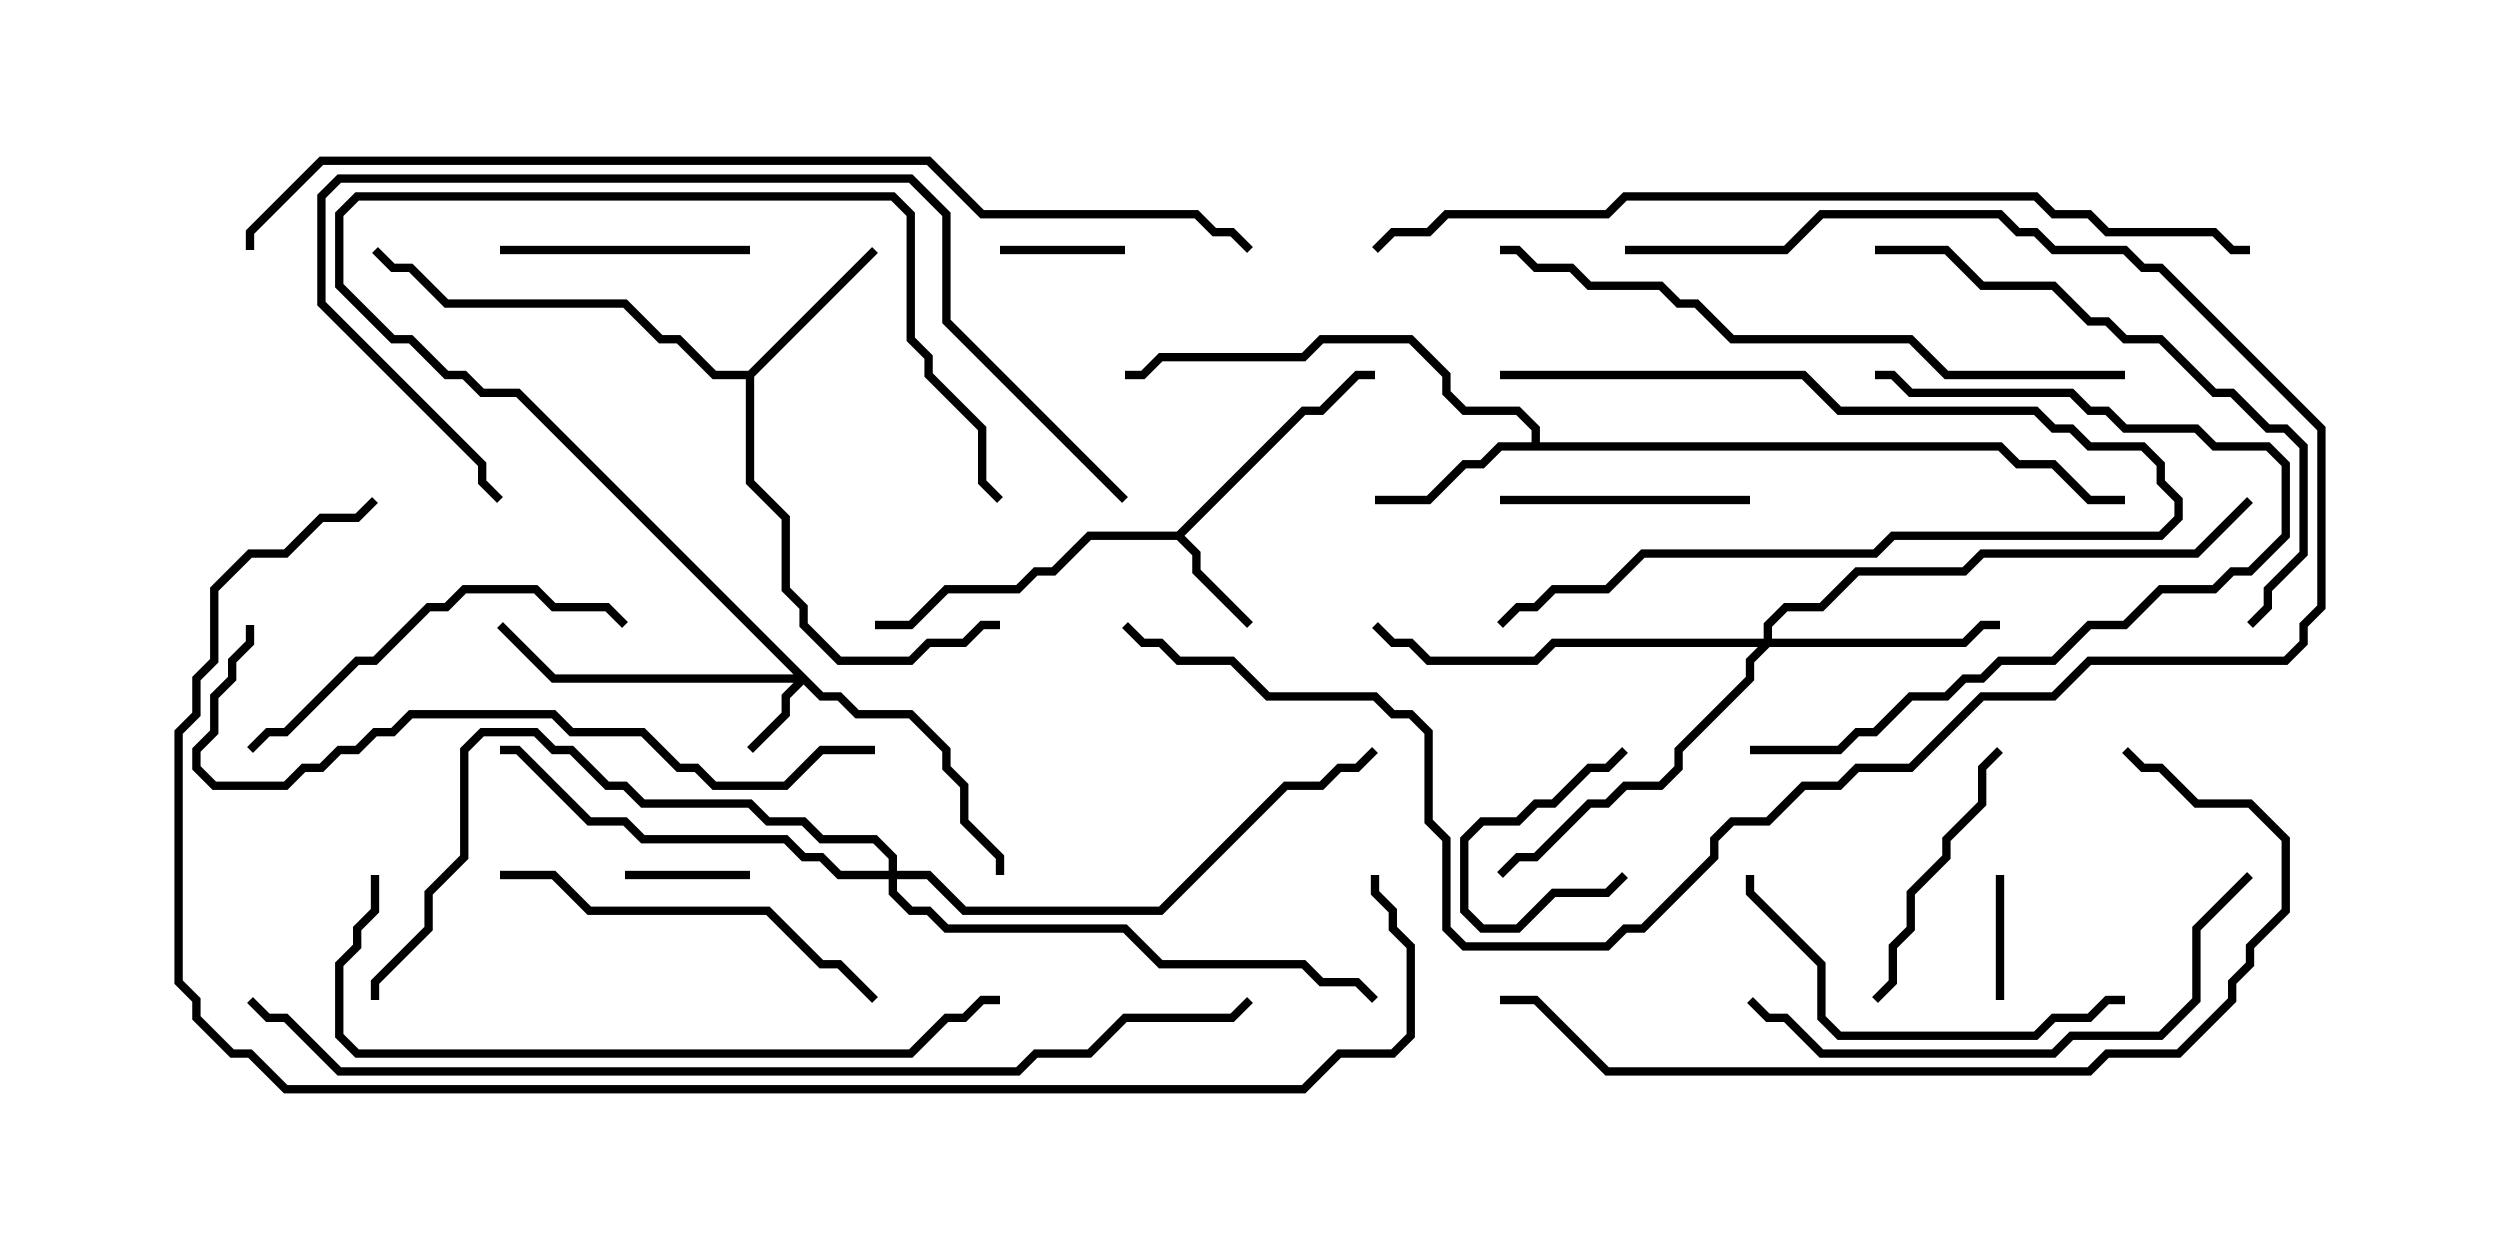 <svg version="1.1" width="30" height="15" xmlns="http://www.w3.org/2000/svg"><path d="M14.122,6.379L15.622,4.879L15.836,4.879L16.265,4.45L16.5,4.45L16.5,4.55L16.306,4.55L15.878,4.979L15.664,4.979L14.214,6.429L14.407,6.622L14.407,6.836L15.035,7.465L14.965,7.535L14.307,6.878L14.307,6.664L14.122,6.479L13.092,6.479L12.664,6.907L12.449,6.907L12.235,7.121L11.378,7.121L10.949,7.55L10.5,7.55L10.5,7.45L10.908,7.45L11.336,7.021L12.194,7.021L12.408,6.807L12.622,6.807L13.051,6.379z" stroke="none"/><path d="M18.379,5.307L18.379,5.164L18.194,4.979L17.551,4.979L17.307,4.735L17.307,4.521L16.908,4.121L15.878,4.121L15.664,4.336L13.949,4.336L13.735,4.55L13.5,4.55L13.5,4.45L13.694,4.45L13.908,4.236L15.622,4.236L15.836,4.021L16.949,4.021L17.407,4.479L17.407,4.694L17.592,4.879L18.235,4.879L18.479,5.122L18.479,5.307L24.021,5.307L24.235,5.521L24.664,5.521L25.092,5.95L25.5,5.95L25.5,6.05L25.051,6.05L24.622,5.621L24.194,5.621L23.979,5.407L18.021,5.407L17.806,5.621L17.592,5.621L17.164,6.05L16.5,6.05L16.5,5.95L17.122,5.95L17.551,5.521L17.765,5.521L17.979,5.307z" stroke="none"/><path d="M8.979,4.45L10.465,2.965L10.535,3.035L9.05,4.521L9.05,5.765L9.479,6.194L9.479,7.051L9.693,7.265L9.693,7.479L10.092,7.879L10.908,7.879L11.122,7.664L11.551,7.664L11.765,7.45L12,7.45L12,7.55L11.806,7.55L11.592,7.764L11.164,7.764L10.949,7.979L10.051,7.979L9.593,7.521L9.593,7.306L9.379,7.092L9.379,6.235L8.95,5.806L8.95,4.55L8.551,4.55L8.122,4.121L7.908,4.121L7.479,3.693L5.336,3.693L4.908,3.264L4.694,3.264L4.465,3.035L4.535,2.965L4.735,3.164L4.949,3.164L5.378,3.593L7.521,3.593L7.949,4.021L8.164,4.021L8.592,4.45z" stroke="none"/><path d="M9.878,8.307L10.092,8.307L10.306,8.521L10.949,8.521L11.407,8.979L11.407,9.194L11.621,9.408L11.621,9.836L12.05,10.265L12.05,10.5L11.95,10.5L11.95,10.306L11.521,9.878L11.521,9.449L11.307,9.235L11.307,9.021L10.908,8.621L10.265,8.621L10.051,8.407L9.836,8.407L9.643,8.214L9.479,8.378L9.479,8.592L9.035,9.035L8.965,8.965L9.379,8.551L9.379,8.336L9.522,8.193L6.622,8.193L5.965,7.535L6.035,7.465L6.664,8.093L9.522,8.093L6.194,4.764L5.765,4.764L5.551,4.55L5.336,4.55L4.908,4.121L4.694,4.121L4.021,3.449L4.021,2.551L4.265,2.307L10.735,2.307L10.979,2.551L10.979,4.051L11.193,4.265L11.193,4.479L11.836,5.122L11.836,5.765L12.035,5.965L11.965,6.035L11.736,5.806L11.736,5.164L11.093,4.521L11.093,4.306L10.879,4.092L10.879,2.592L10.694,2.407L4.306,2.407L4.121,2.592L4.121,3.408L4.735,4.021L4.949,4.021L5.378,4.45L5.592,4.45L5.806,4.664L6.235,4.664z" stroke="none"/><path d="M21.164,7.664L21.164,7.479L21.408,7.236L21.836,7.236L22.265,6.807L23.551,6.807L23.765,6.593L26.336,6.593L26.965,5.965L27.035,6.035L26.378,6.693L23.806,6.693L23.592,6.907L22.306,6.907L21.878,7.336L21.449,7.336L21.264,7.521L21.264,7.664L23.551,7.664L23.765,7.45L24,7.45L24,7.55L23.806,7.55L23.592,7.764L21.235,7.764L21.05,7.949L21.05,8.164L20.193,9.021L20.193,9.235L19.949,9.479L19.521,9.479L19.306,9.693L19.092,9.693L18.449,10.336L18.235,10.336L18.035,10.535L17.965,10.465L18.194,10.236L18.408,10.236L19.051,9.593L19.265,9.593L19.479,9.379L19.908,9.379L20.093,9.194L20.093,8.979L20.95,8.122L20.95,7.908L21.094,7.764L18.664,7.764L18.449,7.979L17.122,7.979L16.908,7.764L16.694,7.764L16.465,7.535L16.535,7.465L16.735,7.664L16.949,7.664L17.164,7.879L18.408,7.879L18.622,7.664z" stroke="none"/><path d="M10.664,10.45L10.664,10.306L10.479,10.121L9.836,10.121L9.622,9.907L9.194,9.907L8.979,9.693L7.694,9.693L7.479,9.479L7.265,9.479L6.836,9.05L6.622,9.05L6.408,8.836L5.806,8.836L5.621,9.021L5.621,10.306L5.193,10.735L5.193,11.164L4.55,11.806L4.55,12L4.45,12L4.45,11.765L5.093,11.122L5.093,10.694L5.521,10.265L5.521,8.979L5.765,8.736L6.449,8.736L6.664,8.95L6.878,8.95L7.306,9.379L7.521,9.379L7.735,9.593L9.021,9.593L9.235,9.807L9.664,9.807L9.878,10.021L10.521,10.021L10.764,10.265L10.764,10.45L11.164,10.45L11.592,10.879L13.908,10.879L15.408,9.379L15.836,9.379L16.051,9.164L16.265,9.164L16.465,8.965L16.535,9.035L16.306,9.264L16.092,9.264L15.878,9.479L15.449,9.479L13.949,10.979L11.551,10.979L11.122,10.55L10.764,10.55L10.764,10.694L10.949,10.879L11.164,10.879L11.378,11.093L13.521,11.093L13.949,11.521L15.664,11.521L15.878,11.736L16.306,11.736L16.535,11.965L16.465,12.035L16.265,11.836L15.836,11.836L15.622,11.621L13.908,11.621L13.479,11.193L11.336,11.193L11.122,10.979L10.908,10.979L10.664,10.735L10.664,10.55L10.051,10.55L9.836,10.336L9.622,10.336L9.408,10.121L7.694,10.121L7.479,9.907L7.051,9.907L6.194,9.05L6,9.05L6,8.95L6.235,8.95L7.092,9.807L7.521,9.807L7.735,10.021L9.449,10.021L9.664,10.236L9.878,10.236L10.092,10.45z" stroke="none"/><path d="M23.95,10.5L24.05,10.5L24.05,12L23.95,12z" stroke="none"/><path d="M19.465,8.965L19.535,9.035L19.306,9.264L19.092,9.264L18.664,9.693L18.449,9.693L18.235,9.907L17.806,9.907L17.621,10.092L17.621,10.908L17.806,11.093L18.194,11.093L18.622,10.664L19.265,10.664L19.465,10.465L19.535,10.535L19.306,10.764L18.664,10.764L18.235,11.193L17.765,11.193L17.521,10.949L17.521,10.051L17.765,9.807L18.194,9.807L18.408,9.593L18.622,9.593L19.051,9.164L19.265,9.164z" stroke="none"/><path d="M7.5,10.55L7.5,10.45L9,10.45L9,10.55z" stroke="none"/><path d="M13.5,2.95L13.5,3.05L12,3.05L12,2.95z" stroke="none"/><path d="M18,4.55L18,4.45L21.664,4.45L22.092,4.879L24.449,4.879L24.664,5.093L24.878,5.093L25.092,5.307L25.735,5.307L25.979,5.551L25.979,5.765L26.193,5.979L26.193,6.235L25.949,6.479L22.735,6.479L22.521,6.693L19.735,6.693L19.306,7.121L18.664,7.121L18.449,7.336L18.235,7.336L18.035,7.535L17.965,7.465L18.194,7.236L18.408,7.236L18.622,7.021L19.265,7.021L19.694,6.593L22.479,6.593L22.694,6.379L25.908,6.379L26.093,6.194L26.093,6.021L25.879,5.806L25.879,5.592L25.694,5.407L25.051,5.407L24.836,5.193L24.622,5.193L24.408,4.979L22.051,4.979L21.622,4.55z" stroke="none"/><path d="M21,5.95L21,6.05L18,6.05L18,5.95z" stroke="none"/><path d="M9,2.95L9,3.05L6,3.05L6,2.95z" stroke="none"/><path d="M23.965,8.965L24.035,9.035L23.836,9.235L23.836,9.664L23.407,10.092L23.407,10.306L22.979,10.735L22.979,11.164L22.764,11.378L22.764,11.806L22.535,12.035L22.465,11.965L22.664,11.765L22.664,11.336L22.879,11.122L22.879,10.694L23.307,10.265L23.307,10.051L23.736,9.622L23.736,9.194z" stroke="none"/><path d="M6,10.55L6,10.45L6.664,10.45L7.092,10.879L9.235,10.879L9.878,11.521L10.092,11.521L10.535,11.965L10.465,12.035L10.051,11.621L9.836,11.621L9.194,10.979L7.051,10.979L6.622,10.55z" stroke="none"/><path d="M3.035,9.035L2.965,8.965L3.194,8.736L3.408,8.736L4.265,7.879L4.479,7.879L5.122,7.236L5.336,7.236L5.551,7.021L6.449,7.021L6.664,7.236L7.306,7.236L7.535,7.465L7.465,7.535L7.265,7.336L6.622,7.336L6.408,7.121L5.592,7.121L5.378,7.336L5.164,7.336L4.521,7.979L4.306,7.979L3.449,8.836L3.235,8.836z" stroke="none"/><path d="M25.5,11.95L25.5,12.05L25.306,12.05L25.092,12.264L24.664,12.264L24.449,12.479L22.051,12.479L21.807,12.235L21.807,11.592L20.95,10.735L20.95,10.5L21.05,10.5L21.05,10.694L21.907,11.551L21.907,12.194L22.092,12.379L24.408,12.379L24.622,12.164L25.051,12.164L25.265,11.95z" stroke="none"/><path d="M21,9.05L21,8.95L22.051,8.95L22.265,8.736L22.479,8.736L22.908,8.307L23.336,8.307L23.551,8.093L23.765,8.093L23.979,7.879L24.622,7.879L25.051,7.45L25.479,7.45L25.908,7.021L26.551,7.021L26.765,6.807L26.979,6.807L27.379,6.408L27.379,5.592L27.194,5.407L26.551,5.407L26.336,5.193L25.479,5.193L25.265,4.979L25.051,4.979L24.836,4.764L22.908,4.764L22.694,4.55L22.5,4.55L22.5,4.45L22.735,4.45L22.949,4.664L24.878,4.664L25.092,4.879L25.306,4.879L25.521,5.093L26.378,5.093L26.592,5.307L27.235,5.307L27.479,5.551L27.479,6.449L27.021,6.907L26.806,6.907L26.592,7.121L25.949,7.121L25.521,7.55L25.092,7.55L24.664,7.979L24.021,7.979L23.806,8.193L23.592,8.193L23.378,8.407L22.949,8.407L22.521,8.836L22.306,8.836L22.092,9.05z" stroke="none"/><path d="M26.965,10.465L27.035,10.535L26.407,11.164L26.407,12.021L25.949,12.479L24.878,12.479L24.664,12.693L21.836,12.693L21.408,12.264L21.194,12.264L20.965,12.035L21.035,11.965L21.235,12.164L21.449,12.164L21.878,12.593L24.622,12.593L24.836,12.379L25.908,12.379L26.307,11.979L26.307,11.122z" stroke="none"/><path d="M22.5,3.05L22.5,2.95L23.378,2.95L23.806,3.379L24.664,3.379L25.092,3.807L25.306,3.807L25.521,4.021L25.949,4.021L26.592,4.664L26.806,4.664L27.235,5.093L27.449,5.093L27.693,5.336L27.693,6.664L27.264,7.092L27.264,7.306L27.035,7.535L26.965,7.465L27.164,7.265L27.164,7.051L27.593,6.622L27.593,5.378L27.408,5.193L27.194,5.193L26.765,4.764L26.551,4.764L25.908,4.121L25.479,4.121L25.265,3.907L25.051,3.907L24.622,3.479L23.765,3.479L23.336,3.05z" stroke="none"/><path d="M13.535,5.965L13.465,6.035L11.307,3.878L11.307,2.592L10.908,2.193L4.092,2.193L3.907,2.378L3.907,3.622L5.836,5.551L5.836,5.765L6.035,5.965L5.965,6.035L5.736,5.806L5.736,5.592L3.807,3.664L3.807,2.336L4.051,2.093L10.949,2.093L11.407,2.551L11.407,3.836z" stroke="none"/><path d="M19.5,3.05L19.5,2.95L21.408,2.95L21.836,2.521L24.021,2.521L24.235,2.736L24.449,2.736L24.664,2.95L25.521,2.95L25.735,3.164L25.949,3.164L27.907,5.122L27.907,7.306L27.693,7.521L27.693,7.735L27.449,7.979L25.092,7.979L24.664,8.407L23.806,8.407L22.949,9.264L22.306,9.264L22.092,9.479L21.664,9.479L21.235,9.907L20.806,9.907L20.621,10.092L20.621,10.306L19.735,11.193L19.521,11.193L19.306,11.407L17.551,11.407L17.307,11.164L17.307,10.092L17.093,9.878L17.093,8.806L16.908,8.621L16.694,8.621L16.479,8.407L15.194,8.407L14.765,7.979L14.122,7.979L13.908,7.764L13.694,7.764L13.465,7.535L13.535,7.465L13.735,7.664L13.949,7.664L14.164,7.879L14.806,7.879L15.235,8.307L16.521,8.307L16.735,8.521L16.949,8.521L17.193,8.765L17.193,9.836L17.407,10.051L17.407,11.122L17.592,11.307L19.265,11.307L19.479,11.093L19.694,11.093L20.521,10.265L20.521,10.051L20.765,9.807L21.194,9.807L21.622,9.379L22.051,9.379L22.265,9.164L22.908,9.164L23.765,8.307L24.622,8.307L25.051,7.879L27.408,7.879L27.593,7.694L27.593,7.479L27.807,7.265L27.807,5.164L25.908,3.264L25.694,3.264L25.479,3.05L24.622,3.05L24.408,2.836L24.194,2.836L23.979,2.621L21.878,2.621L21.449,3.05z" stroke="none"/><path d="M10.5,8.95L10.5,9.05L9.878,9.05L9.449,9.479L8.551,9.479L8.336,9.264L8.122,9.264L7.694,8.836L6.836,8.836L6.622,8.621L4.949,8.621L4.735,8.836L4.521,8.836L4.306,9.05L4.092,9.05L3.878,9.264L3.664,9.264L3.449,9.479L2.551,9.479L2.307,9.235L2.307,8.979L2.521,8.765L2.521,8.336L2.736,8.122L2.736,7.908L2.95,7.694L2.95,7.5L3.05,7.5L3.05,7.735L2.836,7.949L2.836,8.164L2.621,8.378L2.621,8.806L2.407,9.021L2.407,9.194L2.592,9.379L3.408,9.379L3.622,9.164L3.836,9.164L4.051,8.95L4.265,8.95L4.479,8.736L4.694,8.736L4.908,8.521L6.664,8.521L6.878,8.736L7.735,8.736L8.164,9.164L8.378,9.164L8.592,9.379L9.408,9.379L9.836,8.95z" stroke="none"/><path d="M4.45,10.5L4.55,10.5L4.55,10.949L4.336,11.164L4.336,11.378L4.121,11.592L4.121,12.408L4.306,12.593L10.908,12.593L11.336,12.164L11.551,12.164L11.765,11.95L12,11.95L12,12.05L11.806,12.05L11.592,12.264L11.378,12.264L10.949,12.693L4.265,12.693L4.021,12.449L4.021,11.551L4.236,11.336L4.236,11.122L4.45,10.908z" stroke="none"/><path d="M25.5,4.45L25.5,4.55L23.336,4.55L22.908,4.121L20.765,4.121L20.336,3.693L20.122,3.693L19.908,3.479L19.051,3.479L18.836,3.264L18.408,3.264L18.194,3.05L18,3.05L18,2.95L18.235,2.95L18.449,3.164L18.878,3.164L19.092,3.379L19.949,3.379L20.164,3.593L20.378,3.593L20.806,4.021L22.949,4.021L23.378,4.45z" stroke="none"/><path d="M25.465,9.035L25.535,8.965L25.735,9.164L25.949,9.164L26.378,9.593L27.021,9.593L27.479,10.051L27.479,10.949L27.05,11.378L27.05,11.592L26.836,11.806L26.836,12.021L26.164,12.693L25.306,12.693L25.092,12.907L19.265,12.907L18.408,12.05L18,12.05L18,11.95L18.449,11.95L19.306,12.807L25.051,12.807L25.265,12.593L26.122,12.593L26.736,11.979L26.736,11.765L26.95,11.551L26.95,11.336L27.379,10.908L27.379,10.092L26.979,9.693L26.336,9.693L25.908,9.264L25.694,9.264z" stroke="none"/><path d="M16.535,3.035L16.465,2.965L16.694,2.736L17.122,2.736L17.336,2.521L19.265,2.521L19.479,2.307L24.449,2.307L24.664,2.521L25.092,2.521L25.306,2.736L26.592,2.736L26.806,2.95L27,2.95L27,3.05L26.765,3.05L26.551,2.836L25.265,2.836L25.051,2.621L24.622,2.621L24.408,2.407L19.521,2.407L19.306,2.621L17.378,2.621L17.164,2.836L16.735,2.836z" stroke="none"/><path d="M2.965,12.035L3.035,11.965L3.235,12.164L3.449,12.164L4.092,12.807L12.194,12.807L12.408,12.593L13.051,12.593L13.479,12.164L14.765,12.164L14.965,11.965L15.035,12.035L14.806,12.264L13.521,12.264L13.092,12.693L12.449,12.693L12.235,12.907L4.051,12.907L3.408,12.264L3.194,12.264z" stroke="none"/><path d="M15.035,2.965L14.965,3.035L14.765,2.836L14.551,2.836L14.336,2.621L11.765,2.621L11.122,1.979L3.878,1.979L3.05,2.806L3.05,3L2.95,3L2.95,2.765L3.836,1.879L11.164,1.879L11.806,2.521L14.378,2.521L14.592,2.736L14.806,2.736z" stroke="none"/><path d="M4.465,5.965L4.535,6.035L4.306,6.264L3.878,6.264L3.449,6.693L3.021,6.693L2.621,7.092L2.621,7.949L2.407,8.164L2.407,8.592L2.193,8.806L2.193,11.765L2.407,11.979L2.407,12.194L2.806,12.593L3.021,12.593L3.449,13.021L15.622,13.021L16.051,12.593L16.694,12.593L16.879,12.408L16.879,11.378L16.664,11.164L16.664,10.949L16.45,10.735L16.45,10.5L16.55,10.5L16.55,10.694L16.764,10.908L16.764,11.122L16.979,11.336L16.979,12.449L16.735,12.693L16.092,12.693L15.664,13.121L3.408,13.121L2.979,12.693L2.765,12.693L2.307,12.235L2.307,12.021L2.093,11.806L2.093,8.765L2.307,8.551L2.307,8.122L2.521,7.908L2.521,7.051L2.979,6.593L3.408,6.593L3.836,6.164L4.265,6.164z" stroke="none"/></svg>